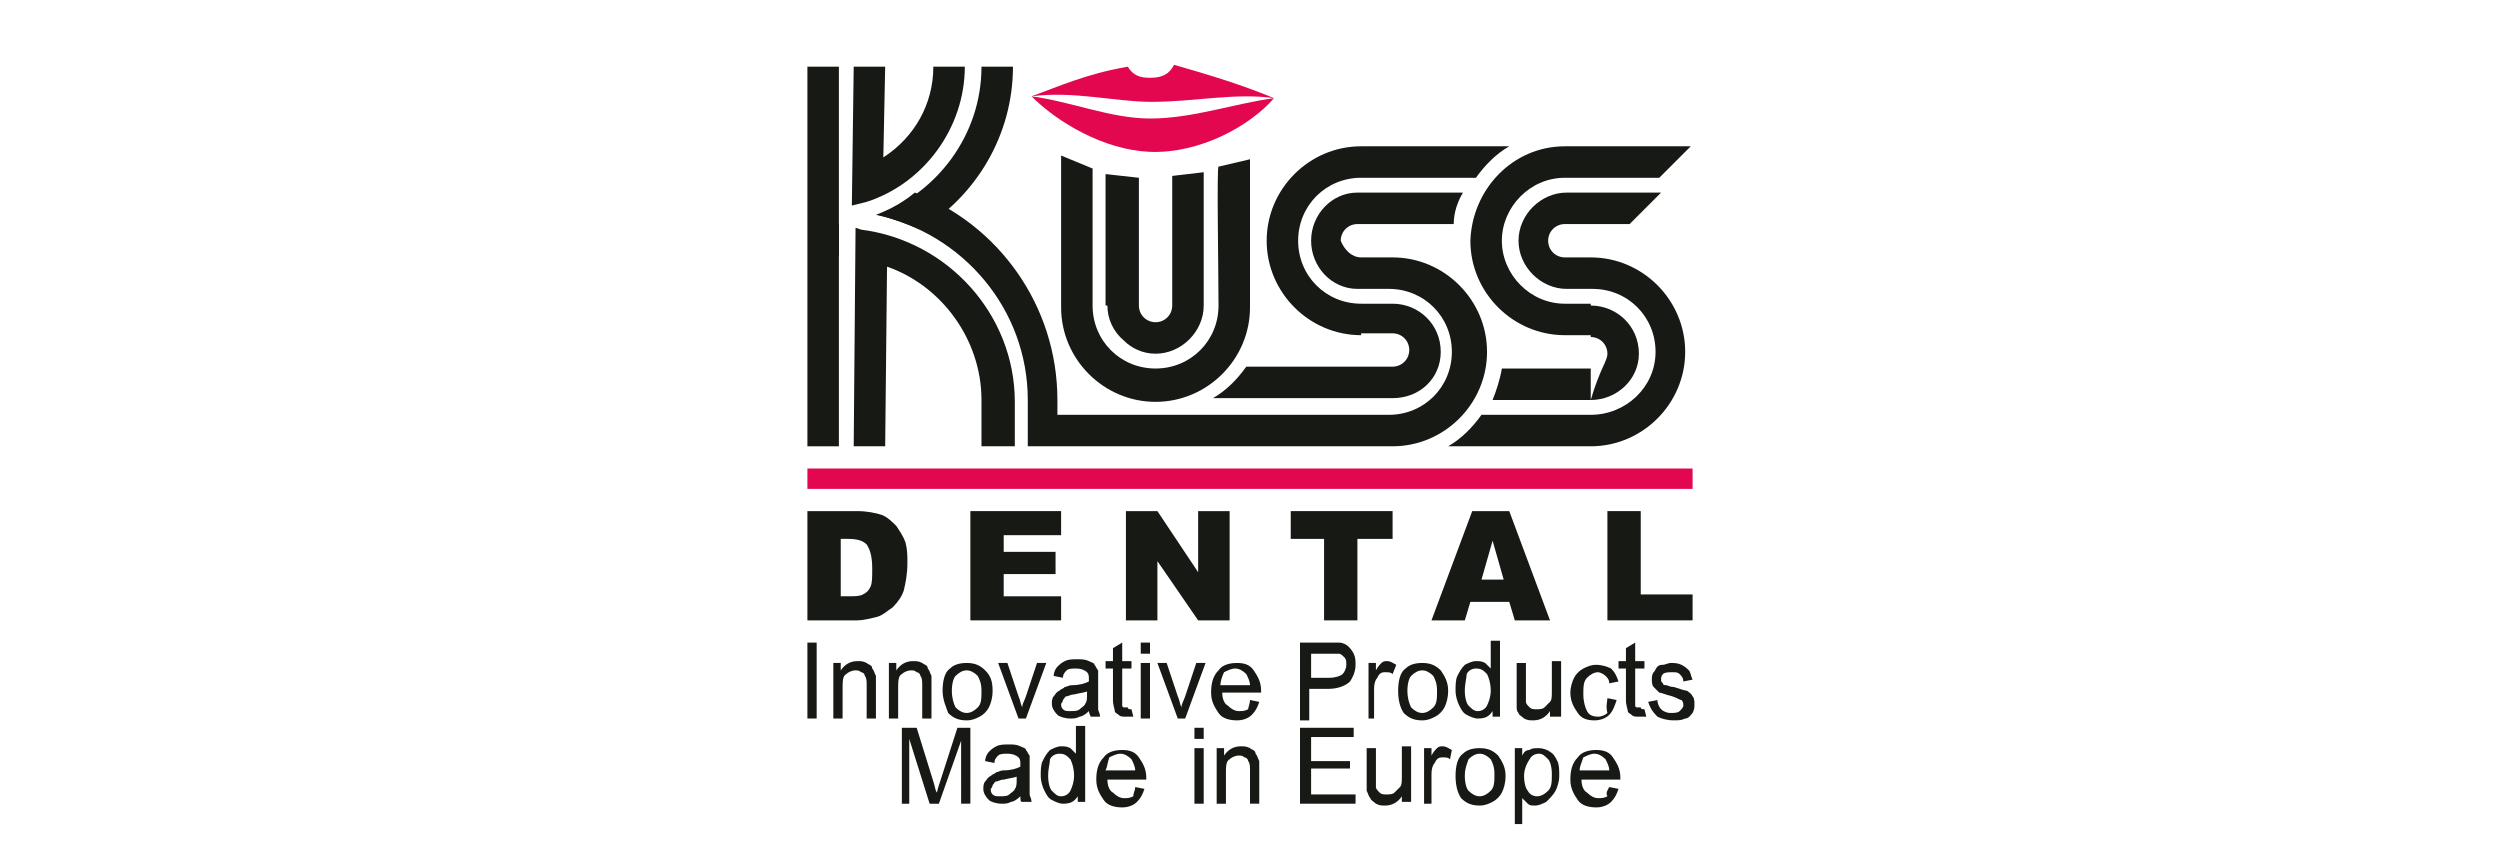 <?xml version="1.0" encoding="utf-8"?>
<!-- Generator: Adobe Illustrator 25.4.1, SVG Export Plug-In . SVG Version: 6.00 Build 0)  -->
<svg version="1.1" id="Capa_1" xmlns="http://www.w3.org/2000/svg" xmlns:xlink="http://www.w3.org/1999/xlink" x="0px" y="0px"
	 viewBox="0 0 135 46" style="enable-background:new 0 0 135 46;" xml:space="preserve">
<style type="text/css">
	.st0{fill:#38444E;}
	.st1{fill:#E64860;}
	.st2{fill:#808791;}
	.st3{clip-path:url(#SVGID_00000060723085468564477600000017346621284211549345_);fill:#E64860;}
	.st4{fill:none;stroke:#E64860;stroke-width:0.629;stroke-miterlimit:10;}
	.st5{fill:#194374;}
	.st6{fill:#00659B;}
	.st7{fill:#DC0D6E;}
	.st8{fill:#004D80;}
	.st9{fill:#7EA9D6;}
	.st10{fill:#B6D4EF;}
	.st11{fill:#058DC7;}
	.st12{fill:#00559F;}
	.st13{fill:#134A83;}
	.st14{fill:#B51975;}
	.st15{fill:#2497D0;}
	.st16{fill:#D80F3B;}
	.st17{fill:#9BC338;}
	.st18{fill:#008541;}
	.st19{fill:#9DC438;}
	
		.st20{clip-path:url(#SVGID_00000158735102216638875240000017961281095247986347_);fill:url(#SVGID_00000145770643447702285920000018444761871315116465_);}
	
		.st21{clip-path:url(#SVGID_00000141418973306566344900000006262061303466124711_);fill:url(#SVGID_00000032618761771172078770000009752314484171479198_);}
	
		.st22{clip-path:url(#SVGID_00000036947427258582483830000007123389957649667740_);fill:url(#SVGID_00000165922069249507096270000005362480160128738483_);}
	.st23{fill:#F9BE12;}
	.st24{clip-path:url(#SVGID_00000174575004072992087410000015738232837802726846_);}
	.st25{clip-path:url(#SVGID_00000093165505066135332640000005820576548403526068_);}
	.st26{clip-path:url(#SVGID_00000045603512413385875790000007006938828990167451_);}
	.st27{clip-path:url(#SVGID_00000109015104190946363440000004409080991367788725_);}
	.st28{clip-path:url(#SVGID_00000077304873307811860660000012381308923968971191_);}
	.st29{clip-path:url(#SVGID_00000165199705548664380940000014963737019700116614_);}
	.st30{clip-path:url(#SVGID_00000151526870586233893050000006950937435055754669_);}
	.st31{clip-path:url(#SVGID_00000018917790487964943060000004234169411097608889_);}
	.st32{clip-path:url(#SVGID_00000141444375900118689440000006198571375039482813_);}
	
		.st33{clip-path:url(#SVGID_00000039101180599152054230000014312434078621664673_);fill:url(#SVGID_00000179648127801725256440000000186914538418873985_);}
	.st34{clip-path:url(#SVGID_00000077283223394880988550000010939233313780623285_);}
	.st35{clip-path:url(#SVGID_00000058551735885085772310000000705335278912228016_);}
	.st36{clip-path:url(#SVGID_00000071533875166234352940000008857325150117106608_);}
	.st37{clip-path:url(#SVGID_00000150795129518152352200000010991586220708088494_);}
	.st38{clip-path:url(#SVGID_00000039837522670498466490000010081332325304799122_);}
	.st39{clip-path:url(#SVGID_00000141434294176139212350000013973279312819228310_);}
	.st40{fill:#009BDA;}
	.st41{fill:#CE1620;}
	.st42{fill:#171915;}
	.st43{fill:#E30750;}
	.st44{fill:#5775B5;}
	.st45{fill:none;stroke:#5775B5;stroke-width:0.58;}
	.st46{fill:#5A595C;}
	.st47{fill:#FFFFFF;}
	.st48{fill:#364F8F;}
	.st49{fill:none;stroke:#364F8F;stroke-width:0.387;}
	.st50{fill:none;stroke:#364F8F;stroke-width:1.335;stroke-linecap:round;}
	.st51{fill:#656362;}
	.st52{fill:#C8D44A;}
	.st53{fill:#E42E38;}
	.st54{fill:none;stroke:#FFFFFF;stroke-width:0.452;stroke-miterlimit:10;}
	.st55{fill:#51B054;}
	.st56{fill:#0079BB;}
	.st57{fill:#086EB0;}
	.st58{fill:#99A4AB;}
	.st59{fill:#B2A7A5;}
	.st60{fill:#931340;}
	.st61{fill:#DFDCD9;}
	.st62{fill:#27A1D7;}
	.st63{fill:none;stroke:#000000;stroke-width:0.149;stroke-linejoin:bevel;stroke-miterlimit:22.926;}
	.st64{fill:none;stroke:#000000;stroke-width:0.159;stroke-miterlimit:22.926;}
	.st65{fill:#EA3D36;stroke:#ED1C24;stroke-width:0.142;stroke-linejoin:round;}
	.st66{fill:#EA3D36;}
</style>
<g>
	<path class="st42" d="M43.6,27.6h2.7c0.5,0,1,0.1,1.3,0.2c0.3,0.1,0.6,0.4,0.8,0.6c0.2,0.3,0.4,0.6,0.5,0.9
		c0.1,0.4,0.1,0.7,0.1,1.1c0,0.6-0.1,1.1-0.2,1.5c-0.1,0.3-0.3,0.6-0.6,0.9c-0.3,0.2-0.5,0.4-0.8,0.5c-0.4,0.1-0.8,0.2-1.1,0.2h-2.7
		V27.6z M45.4,29L45.4,29v3.2h0.4c0.4,0,0.6,0,0.8-0.1c0.2-0.1,0.3-0.2,0.4-0.4c0.1-0.2,0.1-0.5,0.1-1c0-0.6-0.1-1-0.3-1.3
		c-0.2-0.2-0.5-0.3-1-0.3H45.4z"/>
	<polygon class="st42" points="52.4,27.6 57.3,27.6 57.3,28.9 54.2,28.9 54.2,29.8 57,29.8 57,31 54.2,31 54.2,32.2 57.3,32.2 
		57.3,33.5 52.4,33.5 	"/>
	<polygon class="st42" points="60.8,27.6 62.5,27.6 64.7,30.9 64.7,27.6 66.4,27.6 66.4,33.5 64.7,33.5 62.5,30.3 62.5,33.5 
		60.8,33.5 	"/>
	<polygon class="st42" points="69.7,27.6 75.2,27.6 75.2,29.1 73.3,29.1 73.3,33.5 71.5,33.5 71.5,29.1 69.7,29.1 	"/>
	<path class="st42" d="M81.5,32.5h-2.1l-0.3,1h-1.8l2.2-5.9h2l2.2,5.9h-1.9L81.5,32.5z M81.2,31.3L81.2,31.3l-0.6-2.1l-0.6,2.1H81.2
		z"/>
	<polygon class="st42" points="86.8,27.6 88.6,27.6 88.6,32.1 91.4,32.1 91.4,33.5 86.8,33.5 	"/>
	<rect x="43.6" y="25.3" class="st43" width="47.8" height="1.1"/>
	<rect x="43.6" y="34.7" class="st42" width="0.5" height="4.1"/>
	<path class="st42" d="M45,38.8v-3h0.4v0.4c0.2-0.3,0.5-0.5,0.9-0.5c0.2,0,0.3,0,0.5,0.1c0.1,0.1,0.3,0.1,0.3,0.3
		c0.1,0.1,0.1,0.2,0.2,0.4c0,0.1,0,0.3,0,0.5v1.8h-0.5V37c0-0.2,0-0.4-0.1-0.5c0-0.1-0.1-0.2-0.2-0.2c-0.1-0.1-0.2-0.1-0.3-0.1
		c-0.2,0-0.4,0.1-0.5,0.2c-0.2,0.1-0.2,0.4-0.2,0.8v1.6H45z"/>
	<path class="st42" d="M48,38.8v-3h0.4v0.4c0.2-0.3,0.5-0.5,0.9-0.5c0.2,0,0.3,0,0.5,0.1c0.1,0.1,0.3,0.1,0.3,0.3
		c0.1,0.1,0.1,0.2,0.2,0.4c0,0.1,0,0.3,0,0.5v1.8h-0.5V37c0-0.2,0-0.4-0.1-0.5c0-0.1-0.1-0.2-0.2-0.2c-0.1-0.1-0.2-0.1-0.3-0.1
		c-0.2,0-0.4,0.1-0.5,0.2c-0.2,0.1-0.2,0.4-0.2,0.8v1.6H48z"/>
	<path class="st42" d="M50.9,37.3c0-0.5,0.1-1,0.4-1.2c0.2-0.2,0.5-0.3,0.9-0.3c0.4,0,0.7,0.1,1,0.4c0.3,0.3,0.4,0.6,0.4,1.1
		c0,0.4-0.1,0.7-0.2,0.9c-0.1,0.2-0.3,0.4-0.5,0.5c-0.2,0.1-0.4,0.2-0.7,0.2c-0.4,0-0.7-0.1-1-0.4C51.1,38.2,50.9,37.8,50.9,37.3
		 M51.4,37.3L51.4,37.3c0,0.4,0.1,0.7,0.2,0.9c0.2,0.2,0.4,0.3,0.6,0.3c0.2,0,0.4-0.1,0.6-0.3c0.2-0.2,0.2-0.5,0.2-0.9
		c0-0.4-0.1-0.6-0.2-0.8c-0.2-0.2-0.4-0.3-0.6-0.3c-0.2,0-0.4,0.1-0.6,0.3C51.5,36.6,51.4,36.9,51.4,37.3"/>
	<path class="st42" d="M55,38.8l-1.1-3h0.5l0.6,1.8c0.1,0.2,0.1,0.4,0.2,0.6c0-0.2,0.1-0.3,0.2-0.6l0.6-1.8h0.5l-1.1,3H55z"/>
	<path class="st42" d="M58.8,38.4c-0.2,0.2-0.4,0.3-0.5,0.3c-0.2,0.1-0.3,0.1-0.5,0.1c-0.3,0-0.6-0.1-0.7-0.2
		c-0.2-0.2-0.3-0.4-0.3-0.6c0-0.1,0-0.3,0.1-0.4c0.1-0.1,0.1-0.2,0.3-0.3c0.1-0.1,0.2-0.1,0.3-0.2c0.1,0,0.2-0.1,0.4-0.1
		c0.4,0,0.7-0.1,0.9-0.2c0-0.1,0-0.1,0-0.1c0-0.2,0-0.3-0.1-0.4c-0.1-0.1-0.3-0.2-0.6-0.2c-0.2,0-0.4,0-0.5,0.1
		c-0.1,0.1-0.2,0.2-0.2,0.4l-0.5-0.1c0-0.2,0.1-0.4,0.2-0.5c0.1-0.1,0.2-0.2,0.4-0.3c0.2-0.1,0.4-0.1,0.7-0.1c0.2,0,0.4,0,0.6,0.1
		c0.2,0.1,0.3,0.1,0.3,0.2c0.1,0.1,0.1,0.2,0.2,0.3c0,0.1,0,0.2,0,0.5v0.7c0,0.5,0,0.8,0,0.9c0,0.1,0.1,0.2,0.1,0.4h-0.5
		C58.9,38.7,58.8,38.5,58.8,38.4 M58.8,37.3L58.8,37.3c-0.2,0.1-0.4,0.1-0.8,0.2c-0.2,0-0.3,0.1-0.4,0.1c-0.1,0-0.1,0.1-0.2,0.2
		c0,0.1-0.1,0.2-0.1,0.2c0,0.1,0,0.2,0.1,0.3c0.1,0.1,0.2,0.1,0.4,0.1c0.2,0,0.4,0,0.5-0.1c0.1-0.1,0.3-0.2,0.3-0.3
		c0.1-0.1,0.1-0.3,0.1-0.5V37.3z"/>
	<path class="st42" d="M61.1,38.3l0.1,0.4c-0.1,0-0.3,0-0.4,0c-0.2,0-0.3,0-0.4-0.1c-0.1-0.1-0.2-0.1-0.2-0.2c0-0.1-0.1-0.3-0.1-0.6
		v-1.7h-0.4v-0.4h0.4v-0.7l0.5-0.3v1h0.5v0.4h-0.5v1.7c0,0.1,0,0.2,0,0.3c0,0,0,0.1,0.1,0.1c0,0,0.1,0,0.2,0
		C60.9,38.3,61,38.3,61.1,38.3"/>
	<path class="st42" d="M61.6,38.8h0.5v-3h-0.5V38.8z M61.6,35.3h0.5v-0.6h-0.5V35.3z"/>
	<path class="st42" d="M63.6,38.8l-1.1-3H63l0.6,1.8c0.1,0.2,0.1,0.4,0.2,0.6c0-0.2,0.1-0.3,0.2-0.6l0.6-1.8h0.5l-1.1,3H63.6z"/>
	<path class="st42" d="M67.5,37.8l0.5,0.1c-0.1,0.3-0.2,0.5-0.4,0.7c-0.2,0.2-0.5,0.3-0.8,0.3c-0.4,0-0.8-0.1-1-0.4
		c-0.2-0.3-0.4-0.6-0.4-1.1c0-0.5,0.1-0.9,0.4-1.2c0.2-0.3,0.6-0.4,1-0.4c0.4,0,0.7,0.1,0.9,0.4c0.2,0.3,0.4,0.6,0.4,1.1
		c0,0,0,0.1,0,0.1h-2.1c0,0.3,0.1,0.6,0.3,0.7c0.2,0.2,0.4,0.3,0.6,0.3c0.2,0,0.3,0,0.5-0.1C67.4,38.2,67.5,38,67.5,37.8 M65.9,37
		L65.9,37h1.6c0-0.2-0.1-0.4-0.2-0.6c-0.2-0.2-0.4-0.3-0.6-0.3c-0.2,0-0.4,0.1-0.6,0.2C66,36.5,65.9,36.8,65.9,37"/>
	<path class="st42" d="M70.2,38.8v-4.1h1.5c0.3,0,0.5,0,0.6,0c0.2,0,0.4,0.1,0.5,0.2c0.1,0.1,0.2,0.2,0.3,0.4
		c0.1,0.2,0.1,0.4,0.1,0.6c0,0.3-0.1,0.6-0.3,0.9c-0.2,0.2-0.6,0.4-1.2,0.4h-1v1.7H70.2z M70.8,36.6L70.8,36.6h1
		c0.3,0,0.6-0.1,0.7-0.2c0.1-0.1,0.2-0.3,0.2-0.5c0-0.2,0-0.3-0.1-0.4c-0.1-0.1-0.2-0.2-0.3-0.2c-0.1,0-0.3,0-0.5,0h-1V36.6z"/>
	<path class="st42" d="M73.9,38.8v-3h0.4v0.4c0.1-0.2,0.2-0.3,0.3-0.4c0.1-0.1,0.2-0.1,0.3-0.1c0.2,0,0.3,0.1,0.5,0.2l-0.2,0.5
		c-0.1-0.1-0.2-0.1-0.4-0.1c-0.1,0-0.2,0-0.3,0.1c-0.1,0.1-0.1,0.2-0.2,0.3c-0.1,0.2-0.1,0.4-0.1,0.6v1.5H73.9z"/>
	<path class="st42" d="M75.5,37.3c0-0.5,0.1-1,0.4-1.2c0.2-0.2,0.5-0.3,0.9-0.3c0.4,0,0.7,0.1,1,0.4c0.2,0.3,0.4,0.6,0.4,1.1
		c0,0.4-0.1,0.7-0.2,0.9c-0.1,0.2-0.3,0.4-0.5,0.5c-0.2,0.1-0.4,0.2-0.7,0.2c-0.4,0-0.7-0.1-1-0.4C75.6,38.2,75.5,37.8,75.5,37.3
		 M76,37.3L76,37.3c0,0.4,0.1,0.7,0.2,0.9c0.2,0.2,0.4,0.3,0.6,0.3c0.2,0,0.4-0.1,0.6-0.3c0.2-0.2,0.2-0.5,0.2-0.9
		c0-0.4-0.1-0.6-0.2-0.8c-0.2-0.2-0.4-0.3-0.6-0.3c-0.2,0-0.4,0.1-0.6,0.3C76.1,36.6,76,36.9,76,37.3"/>
	<path class="st42" d="M80.6,38.8v-0.4c-0.2,0.3-0.4,0.4-0.8,0.4c-0.2,0-0.4-0.1-0.6-0.2c-0.2-0.1-0.3-0.3-0.4-0.5
		c-0.1-0.2-0.2-0.5-0.2-0.8c0-0.3,0-0.6,0.1-0.8c0.1-0.2,0.2-0.4,0.4-0.6c0.2-0.1,0.4-0.2,0.6-0.2c0.2,0,0.3,0,0.5,0.1
		c0.1,0.1,0.2,0.2,0.3,0.3v-1.5h0.5v4.1H80.6z M79.1,37.3L79.1,37.3c0,0.4,0.1,0.7,0.2,0.8c0.2,0.2,0.3,0.3,0.5,0.3
		c0.2,0,0.4-0.1,0.5-0.3c0.1-0.2,0.2-0.5,0.2-0.8c0-0.4-0.1-0.7-0.2-0.9c-0.2-0.2-0.3-0.3-0.6-0.3c-0.2,0-0.4,0.1-0.5,0.3
		C79.2,36.6,79.1,36.9,79.1,37.3"/>
	<path class="st42" d="M83.7,38.8v-0.4c-0.2,0.3-0.5,0.5-0.9,0.5c-0.2,0-0.3,0-0.5-0.1c-0.1-0.1-0.3-0.2-0.3-0.3
		c-0.1-0.1-0.1-0.2-0.1-0.4c0-0.1,0-0.3,0-0.5v-1.8h0.5v1.6c0,0.3,0,0.4,0,0.5c0,0.1,0.1,0.2,0.2,0.3c0.1,0.1,0.2,0.1,0.4,0.1
		c0.1,0,0.3,0,0.4-0.1c0.1-0.1,0.2-0.2,0.3-0.3c0.1-0.1,0.1-0.3,0.1-0.6v-1.6h0.5v3H83.7z"/>
	<path class="st42" d="M86.8,37.7l0.5,0.1c-0.1,0.3-0.2,0.6-0.4,0.8c-0.2,0.2-0.5,0.3-0.8,0.3c-0.4,0-0.7-0.1-0.9-0.4
		c-0.2-0.3-0.4-0.6-0.4-1.1c0-0.3,0.1-0.6,0.2-0.8c0.1-0.2,0.3-0.4,0.5-0.5c0.2-0.1,0.4-0.2,0.7-0.2c0.3,0,0.6,0.1,0.8,0.2
		c0.2,0.2,0.3,0.4,0.4,0.7l-0.5,0.1c0-0.2-0.1-0.3-0.2-0.4c-0.1-0.1-0.3-0.2-0.4-0.2c-0.2,0-0.4,0.1-0.6,0.3
		c-0.2,0.2-0.2,0.5-0.2,0.9c0,0.4,0.1,0.7,0.2,0.9c0.1,0.2,0.3,0.3,0.6,0.3c0.2,0,0.4-0.1,0.5-0.2C86.7,38.1,86.8,37.9,86.8,37.7"/>
	<path class="st42" d="M88.8,38.3l0.1,0.4c-0.1,0-0.3,0-0.4,0c-0.2,0-0.3,0-0.4-0.1c-0.1-0.1-0.2-0.1-0.2-0.2c0-0.1-0.1-0.3-0.1-0.6
		v-1.7h-0.4v-0.4h0.4v-0.7l0.5-0.3v1h0.5v0.4h-0.5v1.7c0,0.1,0,0.2,0,0.3c0,0,0,0.1,0.1,0.1c0,0,0.1,0,0.2,0
		C88.6,38.3,88.7,38.3,88.8,38.3"/>
	<path class="st42" d="M89,37.9l0.5-0.1c0,0.2,0.1,0.4,0.2,0.5c0.1,0.1,0.3,0.2,0.5,0.2c0.2,0,0.4,0,0.5-0.1
		c0.1-0.1,0.2-0.2,0.2-0.3c0-0.1,0-0.2-0.1-0.3c-0.1,0-0.2-0.1-0.5-0.2c-0.4-0.1-0.6-0.2-0.7-0.2c-0.1-0.1-0.2-0.2-0.3-0.3
		c-0.1-0.1-0.1-0.3-0.1-0.4c0-0.1,0-0.3,0.1-0.4c0.1-0.1,0.1-0.2,0.2-0.3c0.1-0.1,0.2-0.1,0.3-0.1c0.1,0,0.3-0.1,0.4-0.1
		c0.2,0,0.4,0,0.6,0.1c0.2,0.1,0.3,0.2,0.4,0.3c0.1,0.1,0.1,0.3,0.2,0.5l-0.5,0.1c0-0.2-0.1-0.3-0.2-0.4c-0.1-0.1-0.2-0.1-0.4-0.1
		c-0.2,0-0.4,0-0.5,0.1c-0.1,0.1-0.1,0.2-0.1,0.3c0,0.1,0,0.1,0.1,0.2c0,0.1,0.1,0.1,0.2,0.1c0,0,0.2,0.1,0.4,0.1
		c0.3,0.1,0.6,0.2,0.7,0.2c0.1,0.1,0.2,0.1,0.3,0.3c0.1,0.1,0.1,0.3,0.1,0.4c0,0.2,0,0.3-0.1,0.5c-0.1,0.1-0.2,0.3-0.4,0.3
		c-0.2,0.1-0.4,0.1-0.6,0.1c-0.4,0-0.7-0.1-0.9-0.2C89.2,38.4,89.1,38.2,89,37.9"/>
	<path class="st42" d="M48.7,43.4v-4.1h0.8l0.9,2.9c0.1,0.3,0.1,0.5,0.2,0.6c0-0.1,0.1-0.4,0.2-0.7l0.9-2.8h0.7v4.1h-0.5V40
		l-1.2,3.4h-0.5l-1.1-3.5v3.5H48.7z"/>
	<path class="st42" d="M55.1,43c-0.2,0.2-0.4,0.3-0.5,0.3c-0.2,0.1-0.3,0.1-0.5,0.1c-0.3,0-0.6-0.1-0.7-0.2
		c-0.2-0.2-0.3-0.4-0.3-0.6c0-0.1,0-0.3,0.1-0.4c0.1-0.1,0.1-0.2,0.3-0.3c0.1-0.1,0.2-0.1,0.3-0.2c0.1,0,0.2-0.1,0.4-0.1
		c0.4,0,0.7-0.1,0.9-0.2c0-0.1,0-0.1,0-0.1c0-0.2,0-0.3-0.1-0.4c-0.1-0.1-0.3-0.2-0.6-0.2c-0.2,0-0.4,0-0.5,0.1
		c-0.1,0.1-0.2,0.2-0.2,0.4l-0.5-0.1c0-0.2,0.1-0.4,0.2-0.5c0.1-0.1,0.2-0.2,0.4-0.3c0.2-0.1,0.4-0.1,0.7-0.1c0.2,0,0.4,0,0.6,0.1
		c0.2,0.1,0.3,0.1,0.3,0.2c0.1,0.1,0.1,0.2,0.2,0.3c0,0.1,0,0.2,0,0.5v0.7c0,0.5,0,0.8,0,0.9c0,0.1,0.1,0.2,0.1,0.4h-0.5
		C55.1,43.3,55.1,43.2,55.1,43 M55,41.9L55,41.9c-0.2,0.1-0.4,0.1-0.8,0.2c-0.2,0-0.3,0.1-0.4,0.1c-0.1,0-0.1,0.1-0.2,0.2
		c0,0.1-0.1,0.2-0.1,0.2c0,0.1,0,0.2,0.1,0.3c0.1,0.1,0.2,0.1,0.4,0.1c0.2,0,0.4,0,0.5-0.1c0.1-0.1,0.3-0.2,0.3-0.3
		c0.1-0.1,0.1-0.3,0.1-0.5V41.9z"/>
	<path class="st42" d="M58.2,43.4V43c-0.2,0.3-0.4,0.4-0.8,0.4c-0.2,0-0.4-0.1-0.6-0.2c-0.2-0.1-0.3-0.3-0.4-0.5
		c-0.1-0.2-0.2-0.5-0.2-0.8c0-0.3,0-0.6,0.1-0.8c0.1-0.2,0.2-0.4,0.4-0.6c0.2-0.1,0.4-0.2,0.6-0.2c0.2,0,0.3,0,0.5,0.1
		c0.1,0.1,0.2,0.2,0.3,0.3v-1.5h0.5v4.1H58.2z M56.6,41.9L56.6,41.9c0,0.4,0.1,0.7,0.2,0.8c0.2,0.2,0.3,0.3,0.5,0.3
		c0.2,0,0.4-0.1,0.5-0.3c0.1-0.2,0.2-0.5,0.2-0.8c0-0.4-0.1-0.7-0.2-0.9c-0.2-0.2-0.3-0.3-0.6-0.3c-0.2,0-0.4,0.1-0.5,0.3
		C56.7,41.2,56.6,41.5,56.6,41.9"/>
	<path class="st42" d="M61.3,42.5l0.5,0.1c-0.1,0.3-0.2,0.5-0.4,0.7c-0.2,0.2-0.5,0.3-0.8,0.3c-0.4,0-0.8-0.1-1-0.4
		c-0.2-0.3-0.4-0.6-0.4-1.1c0-0.5,0.1-0.9,0.4-1.2c0.2-0.3,0.6-0.4,1-0.4c0.4,0,0.7,0.1,0.9,0.4c0.2,0.3,0.4,0.6,0.4,1.1
		c0,0,0,0.1,0,0.1h-2.1c0,0.3,0.1,0.6,0.3,0.7c0.2,0.2,0.4,0.3,0.6,0.3c0.2,0,0.3,0,0.5-0.1C61.2,42.8,61.3,42.7,61.3,42.5
		 M59.7,41.6L59.7,41.6h1.6c0-0.2-0.1-0.4-0.2-0.6c-0.2-0.2-0.4-0.3-0.6-0.3c-0.2,0-0.4,0.1-0.6,0.2C59.8,41.2,59.8,41.4,59.7,41.6"
		/>
	<path class="st42" d="M64.5,43.4H65v-3h-0.5V43.4z M64.5,39.9H65v-0.6h-0.5V39.9z"/>
	<path class="st42" d="M65.7,43.4v-3h0.4v0.4c0.2-0.3,0.5-0.5,0.9-0.5c0.2,0,0.3,0,0.5,0.1c0.1,0.1,0.3,0.1,0.3,0.3
		c0.1,0.1,0.1,0.2,0.2,0.4c0,0.1,0,0.3,0,0.5v1.8h-0.5v-1.8c0-0.2,0-0.4-0.1-0.5c0-0.1-0.1-0.2-0.2-0.2c-0.1-0.1-0.2-0.1-0.3-0.1
		c-0.2,0-0.4,0.1-0.5,0.2c-0.2,0.1-0.2,0.4-0.2,0.8v1.6H65.7z"/>
	<polygon class="st42" points="70.2,43.4 70.2,39.3 73.1,39.3 73.1,39.8 70.8,39.8 70.8,41.1 72.9,41.1 72.9,41.5 70.8,41.5 
		70.8,42.9 73.2,42.9 73.2,43.4 	"/>
	<path class="st42" d="M75.7,43.4V43c-0.2,0.3-0.5,0.5-0.9,0.5c-0.2,0-0.3,0-0.5-0.1c-0.1-0.1-0.3-0.2-0.3-0.3
		c-0.1-0.1-0.1-0.2-0.2-0.4c0-0.1,0-0.3,0-0.5v-1.8h0.5v1.6c0,0.3,0,0.4,0,0.5c0,0.1,0.1,0.2,0.2,0.3c0.1,0.1,0.2,0.1,0.4,0.1
		c0.1,0,0.3,0,0.4-0.1c0.1-0.1,0.2-0.2,0.3-0.3c0.1-0.1,0.1-0.3,0.1-0.6v-1.6h0.5v3H75.7z"/>
	<path class="st42" d="M76.9,43.4v-3h0.4v0.4c0.1-0.2,0.2-0.3,0.3-0.4c0.1-0.1,0.2-0.1,0.3-0.1c0.2,0,0.3,0.1,0.5,0.2L78.3,41
		c-0.1-0.1-0.2-0.1-0.4-0.1c-0.1,0-0.2,0-0.3,0.1c-0.1,0.1-0.1,0.2-0.2,0.3c-0.1,0.2-0.1,0.4-0.1,0.6v1.5H76.9z"/>
	<path class="st42" d="M78.6,41.9c0-0.5,0.1-1,0.4-1.2c0.2-0.2,0.5-0.3,0.9-0.3c0.4,0,0.7,0.1,1,0.4c0.2,0.3,0.4,0.6,0.4,1.1
		c0,0.4-0.1,0.7-0.2,0.9c-0.1,0.2-0.3,0.4-0.5,0.5c-0.2,0.1-0.4,0.2-0.7,0.2c-0.4,0-0.7-0.1-1-0.4C78.7,42.8,78.6,42.4,78.6,41.9
		 M79.1,41.9L79.1,41.9c0,0.4,0.1,0.7,0.2,0.8c0.2,0.2,0.4,0.3,0.6,0.3c0.2,0,0.4-0.1,0.6-0.3c0.2-0.2,0.2-0.5,0.2-0.9
		c0-0.4-0.1-0.6-0.2-0.8c-0.2-0.2-0.4-0.3-0.6-0.3c-0.2,0-0.4,0.1-0.6,0.3C79.2,41.3,79.1,41.5,79.1,41.9"/>
	<path class="st42" d="M81.8,44.5v-4.1h0.4v0.4c0.1-0.2,0.2-0.3,0.4-0.3c0.1-0.1,0.3-0.1,0.5-0.1c0.2,0,0.5,0.1,0.6,0.2
		c0.2,0.1,0.3,0.3,0.4,0.5c0.1,0.2,0.1,0.5,0.1,0.8c0,0.3-0.1,0.6-0.2,0.8c-0.1,0.2-0.3,0.4-0.5,0.6c-0.2,0.1-0.4,0.2-0.6,0.2
		c-0.2,0-0.3,0-0.4-0.1c-0.1-0.1-0.2-0.2-0.3-0.3v1.4H81.8z M82.3,41.9L82.3,41.9c0,0.4,0.1,0.7,0.2,0.8c0.1,0.2,0.3,0.3,0.5,0.3
		c0.2,0,0.4-0.1,0.6-0.3c0.2-0.2,0.2-0.5,0.2-0.9c0-0.4-0.1-0.7-0.2-0.8c-0.2-0.2-0.3-0.3-0.5-0.3c-0.2,0-0.4,0.1-0.5,0.3
		C82.4,41.3,82.3,41.6,82.3,41.9"/>
	<path class="st42" d="M86.9,42.5l0.5,0.1c-0.1,0.3-0.2,0.5-0.4,0.7c-0.2,0.2-0.5,0.3-0.8,0.3c-0.4,0-0.8-0.1-1-0.4
		s-0.4-0.6-0.4-1.1c0-0.5,0.1-0.9,0.4-1.2c0.2-0.3,0.6-0.4,1-0.4c0.4,0,0.7,0.1,0.9,0.4c0.2,0.3,0.4,0.6,0.4,1.1c0,0,0,0.1,0,0.1
		h-2.1c0,0.3,0.1,0.6,0.3,0.7c0.2,0.2,0.4,0.3,0.6,0.3c0.2,0,0.3,0,0.5-0.1C86.7,42.8,86.8,42.7,86.9,42.5 M85.3,41.6L85.3,41.6h1.6
		c0-0.2-0.1-0.4-0.2-0.6c-0.2-0.2-0.4-0.3-0.6-0.3c-0.2,0-0.4,0.1-0.6,0.2C85.4,41.2,85.3,41.4,85.3,41.6"/>
	<path class="st42" d="M73.5,18.1c-2.8,0-5.1-2.3-5.1-5.1c0-2.8,2.3-5.1,5.1-5.1h8c-0.7,0.4-1.3,1-1.8,1.7h-6.2
		c-1.9,0-3.4,1.5-3.4,3.4s1.5,3.4,3.4,3.4h1.7c1.4,0,2.6,1.1,2.6,2.6c0,1.4-1.1,2.5-2.6,2.5h-9.7c0.7-0.4,1.3-1,1.8-1.7h7.9
		c0.5,0,0.9-0.4,0.9-0.9c0-0.5-0.4-0.9-0.9-0.9H73.5z"/>
	<path class="st42" d="M85.9,19.9h-1.4v1.7h1.4c0.5-1.7,0.9-2.1,0.9-2.5c0-0.5-0.4-0.9-0.9-0.9v-1.7c1.4,0,2.6,1.1,2.6,2.6
		c0,1.4-1.2,2.5-2.6,2.5V19.9z M84.5,18.1L84.5,18.1L84.5,18.1h1.4v-1.7h-1.4h0V18.1z M84.5,9.6L84.5,9.6V7.9h0h6.8l-1.7,1.7H84.5
		L84.5,9.6z M85.9,19.9L85.9,19.9h-1.4h-3.4c-0.1,0.6-0.3,1.2-0.5,1.7h4v-1.7H85.9z M84.5,7.9L84.5,7.9v1.7c-1.9,0-3.4,1.6-3.4,3.4
		s1.5,3.4,3.4,3.4v1.7c-2.8,0-5.1-2.3-5.1-5.1C79.5,10.2,81.7,7.9,84.5,7.9"/>
	<path class="st42" d="M85.9,22.4h-5.9c-0.5,0.7-1.1,1.3-1.8,1.7h7.7c2.8,0,5.1-2.3,5.1-5.1c0-2.8-2.3-5.1-5.1-5.1h-1.4
		c-0.5,0-0.9-0.4-0.9-0.9c0-0.5,0.4-0.9,0.9-0.9H88l1.7-1.7h-5.1c-1.4,0-2.6,1.2-2.6,2.6c0,1.4,1.2,2.6,2.6,2.6h1.4
		c1.9,0,3.4,1.5,3.4,3.4C89.4,20.9,87.8,22.4,85.9,22.4"/>
	<path class="st42" d="M45.3,21.6v-1.7V21.6z M73.5,13.9L73.5,13.9h1.7c2.8,0,5.1,2.3,5.1,5.1c0,2.8-2.3,5.1-5.1,5.1H55.5v-2.5
		c0-4.9-3.5-9-8.2-10c0.8-0.3,1.5-0.7,2.1-1.2c4.5,1.7,7.7,6.1,7.7,11.2v0.8h17.9c1.9,0,3.4-1.5,3.4-3.4c0-1.9-1.5-3.4-3.4-3.4h-1.7
		c-1.4,0-2.5-1.2-2.5-2.6c0-1.4,1.1-2.6,2.5-2.6h5.7c-0.3,0.5-0.5,1.1-0.5,1.7h-5.2c-0.5,0-0.9,0.4-0.9,0.9
		C72.6,13.5,73,13.9,73.5,13.9"/>
	<path class="st42" d="M65.8,16.5c0,1.9-1.5,3.4-3.4,3.4c-1.9,0-3.4-1.5-3.4-3.4V9.1l-1.7-0.7v8.2c0,2.8,2.3,5.1,5.1,5.1
		c2.8,0,5.1-2.3,5.1-5.1v-8L65.8,9C65.7,9,65.8,14.7,65.8,16.5"/>
	<path class="st42" d="M60.6,16.5h0.9c0,0.5,0.4,0.9,0.9,0.9c0.5,0,0.9-0.4,0.9-0.9v-7l1.7-0.2v7.2c0,1.4-1.2,2.6-2.6,2.6
		c-0.7,0-1.3-0.3-1.7-0.7V16.5z M61.5,16.5L61.5,16.5V9.6l-0.9-0.1v7H61.5z M59.8,16.5L59.8,16.5h0.9v1.9
		C60.1,17.9,59.8,17.2,59.8,16.5 M60.6,9.5L60.6,9.5l-0.9-0.1v7.1h0.9V9.5z"/>
	<path class="st42" d="M53,3.6h1.7c0,3.7-2,7-5,8.8c-0.7-0.3-1.5-0.6-2.3-0.8C50.6,10.4,53,7.3,53,3.6 M45.3,13.8L45.3,13.8
		c-0.3,0-0.6,0.1-0.9,0.1h-0.1l0.1-10.3v8.6c0.3,0,0.6,0,0.9-0.1L45.3,13.8z"/>
	<path class="st42" d="M50.4,3.6h1.7c0,3.3-2.2,6.3-5.3,7.3l-0.8,0.2l0.1-7.5h1.7l-0.1,4.9C49.4,7.4,50.4,5.6,50.4,3.6"/>
	<rect x="43.6" y="3.6" class="st42" width="1.7" height="20.5"/>
	<path class="st42" d="M45.3,21.6L45.3,21.6L45.3,21.6z M54.7,24.1L54.7,24.1H53v-2.5c0-3.3-2.2-6.2-5.1-7.2l-0.1,9.7h-1.7l0.1-11.8
		l0.3,0.1c4.7,0.6,8.3,4.6,8.3,9.3V24.1z"/>
	<path class="st43" d="M55.7,5.2c2.3-0.3,4.5,0.3,6.5,0.3c2.3,0,4.5-0.5,6.6-0.2c-1.7-0.7-3.3-1.2-5.4-1.8c-0.3,0.6-0.8,0.7-1.3,0.7
		c-0.5,0-0.9-0.1-1.2-0.6C58.6,4,57.1,4.7,55.7,5.2"/>
	<path class="st43" d="M55.7,5.2c2.2,0.3,4.3,1.2,6.4,1.2c2.3,0,4.5-0.8,6.7-1.1c-1.3,1.5-4,3-6.7,2.9C59.6,8.1,57.1,6.6,55.7,5.2"
		/>
</g>
</svg>
